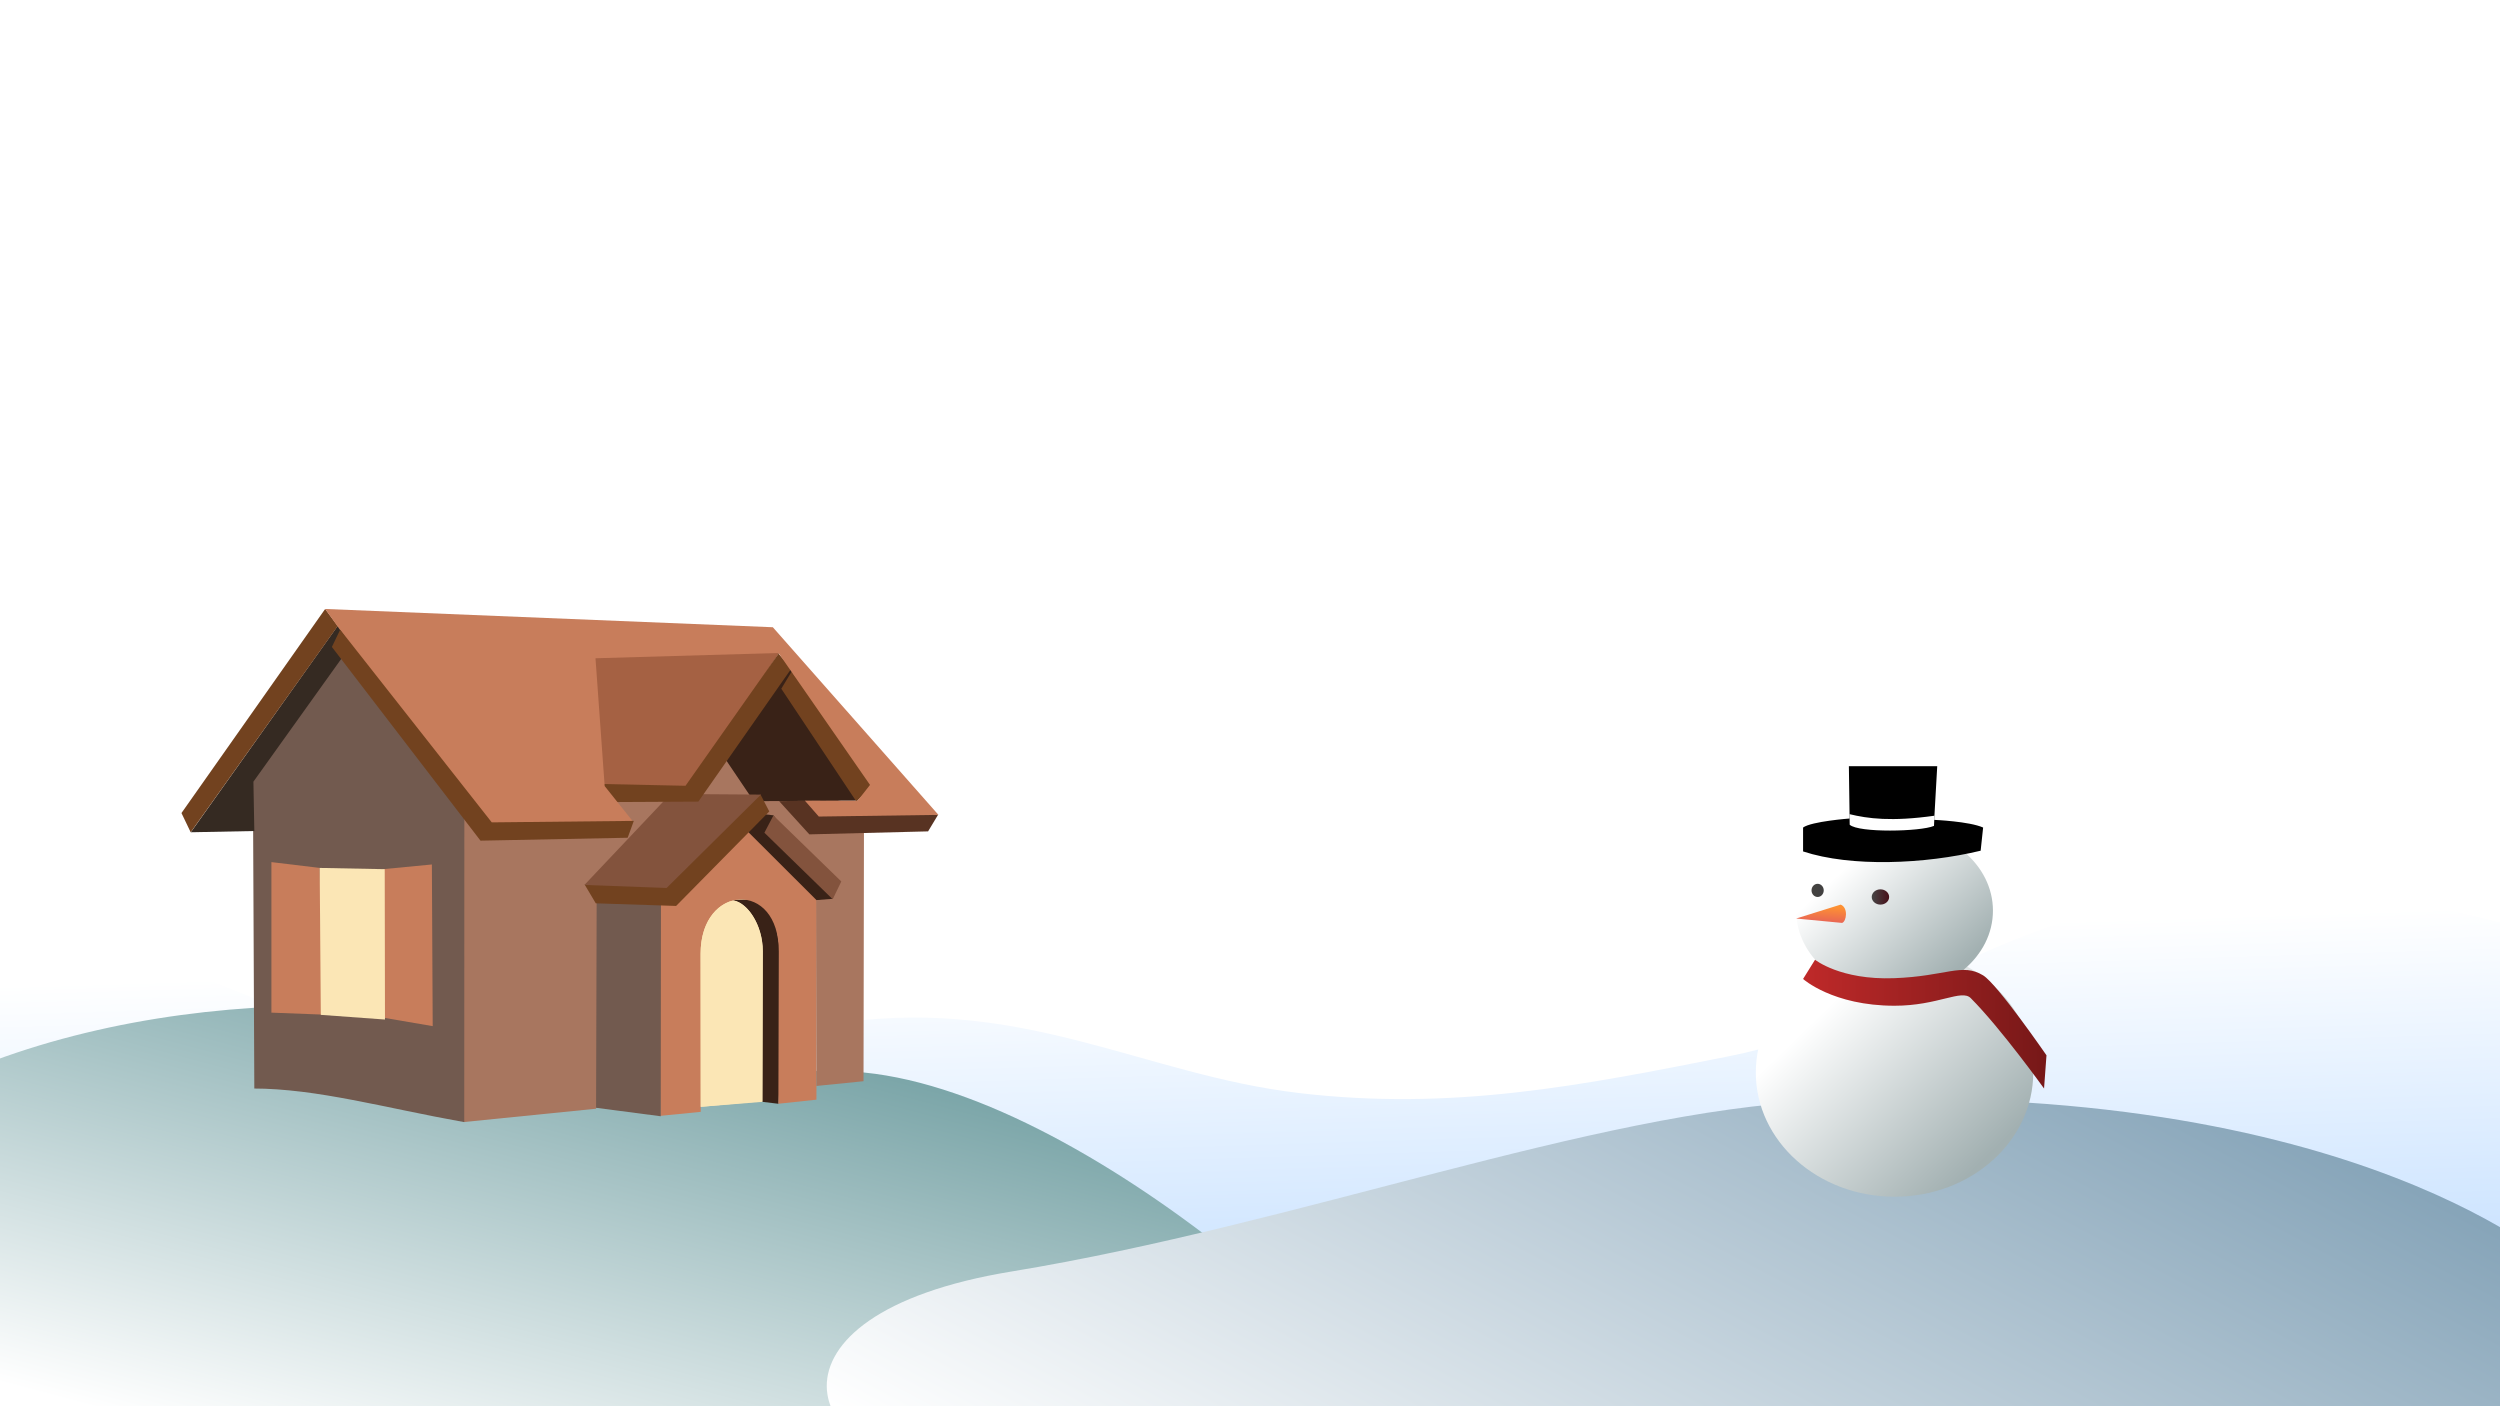 <?xml version="1.0" encoding="UTF-8" standalone="no"?>
<!DOCTYPE svg PUBLIC "-//W3C//DTD SVG 1.1//EN" "http://www.w3.org/Graphics/SVG/1.1/DTD/svg11.dtd">
<!-- Created with Vectornator (http://vectornator.io/) -->
<svg height="100%" stroke-miterlimit="10" style="fill-rule:nonzero;clip-rule:evenodd;stroke-linecap:round;stroke-linejoin:round;" version="1.1" viewBox="0 0 1920 1080" width="100%" xml:space="preserve" xmlns="http://www.w3.org/2000/svg" xmlns:vectornator="http://vectornator.io" xmlns:xlink="http://www.w3.org/1999/xlink">
<defs>
<linearGradient gradientTransform="matrix(1 0 0 1 0 0)" gradientUnits="userSpaceOnUse" id="LinearGradient" x1="1039.37" x2="1075.77" y1="723.731" y2="1875.42">
<stop offset="0" stop-color="#ffffff"/>
<stop offset="1" stop-color="#1983ff"/>
</linearGradient>
<linearGradient gradientTransform="matrix(1 0 0 1 0 0)" gradientUnits="userSpaceOnUse" id="LinearGradient_2" x1="761.526" x2="941.136" y1="1265.34" y2="591.958">
<stop offset="0" stop-color="#ffffff"/>
<stop offset="1" stop-color="#1c656a"/>
</linearGradient>
<linearGradient gradientTransform="matrix(1 0 0 1 0 0)" gradientUnits="userSpaceOnUse" id="LinearGradient_3" x1="1303.5" x2="1886.15" y1="1432.57" y2="335.891">
<stop offset="0" stop-color="#ffffff"/>
<stop offset="1" stop-color="#2f6386"/>
</linearGradient>
<linearGradient gradientTransform="matrix(1 0 0 0.895 0 96.067)" gradientUnits="userSpaceOnUse" id="LinearGradient_4" x1="1387.01" x2="1517.51" y1="774.72" y2="894.564">
<stop offset="0" stop-color="#ffffff"/>
<stop offset="1" stop-color="#a2b0b1"/>
</linearGradient>
<linearGradient gradientTransform="matrix(0.709 0 0 0.599 422.893 212.64)" gradientUnits="userSpaceOnUse" id="LinearGradient_5" x1="1387.01" x2="1517.51" y1="774.72" y2="894.564">
<stop offset="0" stop-color="#ffffff"/>
<stop offset="1" stop-color="#a2b0b1"/>
</linearGradient>
<linearGradient gradientTransform="matrix(1 0 0 1 0 0)" gradientUnits="userSpaceOnUse" id="LinearGradient_6" x1="1387.81" x2="1580.19" y1="770.27" y2="770.27">
<stop offset="0" stop-color="#be2929"/>
<stop offset="1" stop-color="#731717"/>
</linearGradient>
<linearGradient gradientTransform="matrix(1 0 0 1 -16.321 -11.166)" gradientUnits="userSpaceOnUse" id="LinearGradient_7" x1="1400.35" x2="1399.15" y1="706.161" y2="724.223">
<stop offset="0" stop-color="#fd9133"/>
<stop offset="1" stop-color="#de4f66"/>
</linearGradient>
<linearGradient gradientTransform="matrix(0.884 0 0 1.114 154.229 -72.428)" gradientUnits="userSpaceOnUse" id="LinearGradient_8" x1="1400.09" x2="1410.7" y1="678.63" y2="678.63">
<stop offset="0" stop-color="#444240"/>
<stop offset="1" stop-color="#414141"/>
</linearGradient>
<linearGradient gradientTransform="matrix(1 0 0 1 -6.67 3.207)" gradientUnits="userSpaceOnUse" id="LinearGradient_9" x1="1444.16" x2="1457.53" y1="685.671" y2="685.671">
<stop offset="0" stop-color="#464646"/>
<stop offset="1" stop-color="#481019"/>
</linearGradient>
<filter color-interpolation-filters="sRGB" filterUnits="userSpaceOnUse" height="296.698" id="Filter" width="191.954" x="465.668" y="616.711">
<feDropShadow dx="-0" dy="0" flood-color="#ffe7d0" flood-opacity="1" in="SourceGraphic" result="Shadow" stdDeviation="25"/>
</filter>
<filter color-interpolation-filters="sRGB" filterUnits="userSpaceOnUse" height="283.435" id="Filter_2" width="172.75" x="475.562" y="629.094">
<feDropShadow dx="-0" dy="0" flood-color="#ffe7d0" flood-opacity="1" in="SourceGraphic" result="Shadow" stdDeviation="25"/>
</filter>
<linearGradient gradientTransform="matrix(1 0 0 1 0 0)" gradientUnits="userSpaceOnUse" id="LinearGradient_10" x1="761.526" x2="941.136" y1="1265.34" y2="591.958">
<stop offset="0" stop-color="#ffffff"/>
<stop offset="1" stop-color="#1c656a"/>
</linearGradient>
<filter color-interpolation-filters="sRGB" filterUnits="userSpaceOnUse" height="166.439" id="Filter_3" width="100.143" x="220.513" y="641.564">
<feDropShadow dx="-0" dy="0" flood-color="#f5cda5" flood-opacity="1" in="SourceGraphic" result="Shadow" stdDeviation="10"/>
</filter>
</defs>
<path d="M0 0L1920 0L1920 1080L0 1080L0 0Z" fill="#ffffff" fill-opacity="0" fill-rule="nonzero" opacity="1" stroke="none"/>
<clipPath id="ArtboardFrame">
<rect height="1080" width="1920" x="0" y="0"/>
</clipPath>
<g clip-path="url(#ArtboardFrame)" id="Layer-1" vectornator:layerName="Layer 1">
<path d="M-73.963 707.453C-65.132 717.678 0 704.92 80.742 725.523C167.453 747.648 219.482 788.662 313.51 796.675C427.735 806.41 538.221 799.356 650.671 784.822C788.567 766.999 879.754 825.418 997.211 839.399C1114.95 853.413 1214.38 833.801 1328.9 810.977C1441.53 788.527 1512.29 715.807 1653.77 690.969C1845.38 657.328 1988.79 742.688 2113.49 754.005L2084.23 1120.33L-161.357 1176.88L-73.963 707.453Z" fill="url(#LinearGradient)" fill-rule="nonzero" opacity="1" stroke="none" vectornator:layerName="Curve 1"/>
<path d="M-70.178 843.978C95.572 754.853 336.898 754.46 479.345 812.55C601.677 862.437 561.32 813.541 663.539 823.685C842.096 841.405 1095.28 1075.4 1128.45 1169.58C1161.61 1263.76 94.464 1302.96 94.464 1302.96L-125.919 1186.42C-125.919 1186.42-235.928 933.103-70.178 843.978Z" fill="url(#LinearGradient_2)" fill-rule="nonzero" opacity="1" stroke="none" vectornator:layerName="Curve 2"/>
<path d="M776.758 976.529C998.015 940.183 1222.91 853.654 1395.07 845.686C1811.32 826.419 1969.03 976.529 1969.03 976.529L1969.03 1224.19L1148.63 1155.43C1148.63 1155.43 778.617 1127.3 732.79 1127.3C617.404 1127.3 572.629 1010.06 776.758 976.529Z" fill="url(#LinearGradient_3)" fill-rule="nonzero" opacity="1" stroke="none" vectornator:layerName="Curve 3"/>
<path d="M1348.47 823.685C1348.47 770.999 1396.17 728.288 1455.01 728.288C1513.84 728.288 1561.54 770.999 1561.54 823.685C1561.54 876.371 1513.84 919.082 1455.01 919.082C1396.17 919.082 1348.47 876.371 1348.47 823.685Z" fill="url(#LinearGradient_4)" fill-rule="nonzero" opacity="1" stroke="none" vectornator:layerName="Oval 3"/>
<path d="M1379.44 699.357C1379.44 664.114 1413.27 635.544 1455.01 635.544C1496.74 635.544 1530.58 664.114 1530.58 699.357C1530.58 734.599 1496.74 763.169 1455.01 763.169C1413.27 763.169 1379.44 734.599 1379.44 699.357Z" fill="url(#LinearGradient_5)" fill-rule="nonzero" opacity="1" stroke="none" vectornator:layerName="Oval 2"/>
<path d="M1393.96 737.071C1393.96 737.071 1413.3 752.73 1454.48 751.258C1494.75 749.818 1506.81 739.186 1523.04 749.085C1534.01 755.78 1571.7 810.47 1571.7 810.47L1569.83 835.977C1569.83 835.977 1536.69 789.779 1513.52 766.549C1506.44 759.452 1488.37 772.409 1455.01 772.409C1407.56 772.409 1384.76 751.849 1384.76 751.849L1393.96 737.071Z" fill="url(#LinearGradient_6)" fill-rule="nonzero" opacity="1" stroke="none" vectornator:layerName="Curve 4"/>
<path d="M1419.94 588.442L1487.79 588.442L1485.46 629.659C1485.46 629.659 1512.34 630.785 1523.04 635.544L1521.14 653.339C1478.23 663.678 1421.65 666.078 1384.76 653.898L1384.76 635.544C1391.25 630.795 1420.5 628.618 1420.5 628.618L1419.94 588.442Z" fill="#000000" fill-rule="nonzero" opacity="1" stroke="none" vectornator:layerName="Rectangle 2"/>
<path d="M1413.6 694.747L1379.44 705.433L1414.72 708.802C1418.13 707.8 1419.64 696.953 1413.6 694.747Z" fill="url(#LinearGradient_7)" fill-rule="nonzero" opacity="1" stroke="none" vectornator:layerName="Curve 5"/>
<path d="M1391.25 683.821C1391.25 681.029 1393.35 678.765 1395.94 678.765C1398.53 678.765 1400.63 681.029 1400.63 683.821C1400.63 686.614 1398.53 688.878 1395.94 688.878C1393.35 688.878 1391.25 686.614 1391.25 683.821Z" fill="url(#LinearGradient_8)" fill-rule="nonzero" opacity="1" stroke="none" vectornator:layerName="Oval 4"/>
<path d="M1437.49 688.878C1437.49 685.637 1440.48 683.01 1444.17 683.01C1447.87 683.01 1450.86 685.637 1450.86 688.878C1450.86 692.119 1447.87 694.747 1444.17 694.747C1440.48 694.747 1437.49 692.119 1437.49 688.878Z" fill="url(#LinearGradient_9)" fill-rule="nonzero" opacity="1" stroke="none" vectornator:layerName="Oval 5"/>
<path d="M1420.57 633.397C1427.43 639.691 1474.86 638.773 1485.31 634.284L1485.67 626.47C1452.54 631.163 1434.28 628.651 1420.44 625.271L1420.57 633.397Z" fill="#ffffff" fill-rule="nonzero" opacity="1" stroke="none" vectornator:layerName="Curve 6"/>
<path d="M587.146 845.497L528.957 850.909C528.957 850.909 526.723 755.521 529.775 714.473C533.162 668.907 595.122 680.54 595.122 680.54L587.146 845.497Z" fill="#fbe6b5" fill-rule="nonzero" filter="url(#Filter)" stroke="none" vectornator:layerName="Curve 29" vectornator:shadowAngle="1.5708" vectornator:shadowColor="#ffe7d0" vectornator:shadowOffset="0" vectornator:shadowOpacity="1" vectornator:shadowRadius="50"/>
<path d="M585.498 846.208C585.498 846.208 585.792 751.393 585.798 730.489C585.804 709.584 572.984 691.315 561.213 691.262C549.442 691.209 593.064 690.516 593.064 690.516L602.63 752.375L602.868 756.114L597.874 847.706" fill="#392217" fill-rule="nonzero" opacity="1" stroke="none" vectornator:layerName="Curve 28"/>
<path d="M507.218 856.961L538.164 853.901C538.164 853.901 538.086 766.708 538.072 732.479C538.051 678.765 598.383 675.631 598.121 730.811C597.99 758.293 597.802 847.683 597.802 847.683L627.01 844.543L627.443 687.961L572.644 635.524L505.222 693.114L507.218 856.961Z" fill="#c87d5b" fill-rule="nonzero" opacity="1" stroke="none" vectornator:layerName="Curve 27"/>
<path d="M456.718 850.657L507.456 857.296L507.62 693.81L453.651 691.766L456.718 850.657Z" fill="#725a4f" fill-rule="nonzero" opacity="1" stroke="none" vectornator:layerName="Curve 26"/>
<path d="M356.116 627.349L356.201 861.726L457.784 851.492L458.228 692.781L563.465 625.271L599.921 648.377L626.854 686.328L627.034 834.016L663.187 830.372L663.539 628.707L587.508 574.678L356.116 627.349Z" fill="#a8765f" fill-rule="nonzero" opacity="1" stroke="none" vectornator:layerName="Curve 25"/>
<path d="M195.347 843.183L194.228 598L259.205 495.826L356.621 625.271L356.544 862.046" fill="#725a4f" fill-rule="nonzero" opacity="1" stroke="none" vectornator:layerName="Curve 17"/>
<path d="M538.164 850.029C538.164 850.029 538.076 766.698 538.062 732.469C538.053 708.708 549.859 694.89 563 691.594C574.247 693.344 585.818 710.645 585.812 730.5C585.807 751.404 585.5 846.219 585.5 846.219L538.164 850.029Z" fill="#fbe6b5" fill-rule="nonzero" filter="url(#Filter_2)" stroke="none" vectornator:layerName="mask" vectornator:shadowAngle="1.5708" vectornator:shadowColor="#ffe7d0" vectornator:shadowOffset="0" vectornator:shadowOpacity="1" vectornator:shadowRadius="50"/>
<path d="M557.291 583.298L578.873 615.3L658.441 614.928L604.958 527.528L609.496 515.764L606.494 510.641L557.291 583.298Z" fill="#392217" fill-rule="nonzero" opacity="1" stroke="none" vectornator:layerName="Curve 14"/>
<path d="M594.009 626.159L584.226 625.028L574.633 638.959L627.035 691.262L639.614 690.271" fill="#392217" fill-rule="nonzero" opacity="1" stroke="none" vectornator:layerName="Curve 24"/>
<path d="M449.026 679.374L457.561 693.76L519.259 695.763L590.799 623.193L584.065 610.176L449.026 679.374Z" fill="#72421f" fill-rule="nonzero" opacity="1" stroke="none" vectornator:layerName="Curve 22"/>
<path d="M584.374 610.253L511.963 681.952L448.822 679.646L514.936 609.752L584.374 610.253Z" fill="#83533d" fill-rule="nonzero" opacity="1" stroke="none" vectornator:layerName="Curve 21"/>
<path d="M608.044 515.657L600.039 528.944L657.738 615.643L673.934 599.932L608.044 515.657Z" fill="#72421f" fill-rule="nonzero" opacity="1" stroke="none" vectornator:layerName="Curve 16"/>
<path d="M598.383 615.3L621.582 640.798L712.772 638.497L720.468 625.683L618.18 614.931L598.383 615.3Z" fill="#583322" fill-rule="nonzero" opacity="1" stroke="none" vectornator:layerName="Curve 15"/>
<path d="M446.665 502.198L600.039 499.036L528.598 605.859L460.355 605.514L446.665 502.198Z" fill="#a56143" fill-rule="nonzero" opacity="1" stroke="none" vectornator:layerName="Curve 12"/>
<path d="M627.615 471.516" fill="#a56143" fill-rule="nonzero" opacity="1" stroke="none" vectornator:layerName="Curve 13"/>
<path d="M146.539 639.178L195.324 638.219L194.624 600.32L270.339 494.473L259.444 480.503L146.539 639.178Z" fill="#352a22" fill-rule="nonzero" opacity="1" stroke="none" vectornator:layerName="Curve 10"/>
<path d="M536.331 615.646L470.112 615.992L462.509 602.116L526.467 603.474L597.894 502.018L607.866 513.319" fill="#72421f" fill-rule="nonzero" opacity="1" stroke="none" vectornator:layerName="Curve 11"/>
<path d="M249.726 467.688L139.364 624.417L146.44 639.178L259.444 480.774L249.726 467.688Z" fill="#72421f" fill-rule="nonzero" opacity="1" stroke="none" vectornator:layerName="Curve 9"/>
<path d="M194.228 835.977C243.438 835.977 295.656 850.909 356.116 861.726C532.746 893.327 569.704 1082.7 602.868 1176.88C636.032 1271.06 94.464 1302.96 94.464 1302.96L-125.919 1186.42C-125.919 1186.42 143.037 835.977 194.228 835.977Z" fill="url(#LinearGradient_10)" fill-rule="nonzero" opacity="1" stroke="none" vectornator:layerName="Curve 30"/>
<path d="M607.431 515.295L668.172 602.817L658.615 614.975L618.15 614.923L628.837 627.112L720.722 625.823L593.539 481.718L249.726 467.688L370.83 637.884L486.532 631.451L464.389 603.704L457.336 505.541L597.86 501.504L607.431 515.295" fill="#c87d5b" fill-rule="nonzero" opacity="1" stroke="none" vectornator:layerName="Curve 8"/>
<path d="M254.89 496.862L369.014 645.629L482.052 643.388L486.77 630.433L377.67 631.577L261.256 483.607L254.89 496.862Z" fill="#72421f" fill-rule="nonzero" opacity="1" stroke="none" vectornator:layerName="Curve 7"/>
<path d="M245.513 666.564L208.439 662.099L208.439 777.705L247.716 779.208L245.513 666.564Z" fill="#c87d5b" fill-rule="nonzero" opacity="1" stroke="none" vectornator:layerName="Curve 19"/>
<path d="M294.723 667.463L294.841 781.664L332.313 788.069L331.68 663.919L294.723 667.463Z" fill="#c87d5b" fill-rule="nonzero" opacity="1" stroke="none" vectornator:layerName="Curve 20"/>
<path d="M245.513 666.564L246.386 779.416L295.656 783.003L295.467 667.531" fill="#fbe6b5" fill-rule="nonzero" filter="url(#Filter_3)" stroke="none" vectornator:layerName="Curve 18" vectornator:shadowAngle="1.5708" vectornator:shadowColor="#f5cda5" vectornator:shadowOffset="0" vectornator:shadowOpacity="1" vectornator:shadowRadius="20"/>
<path d="M593.982 626.292L587.058 639.528L639.52 690.635L646.122 676.966L593.982 626.292Z" fill="#83533d" fill-rule="nonzero" opacity="1" stroke="none" vectornator:layerName="Curve 23"/>
</g>
</svg>
